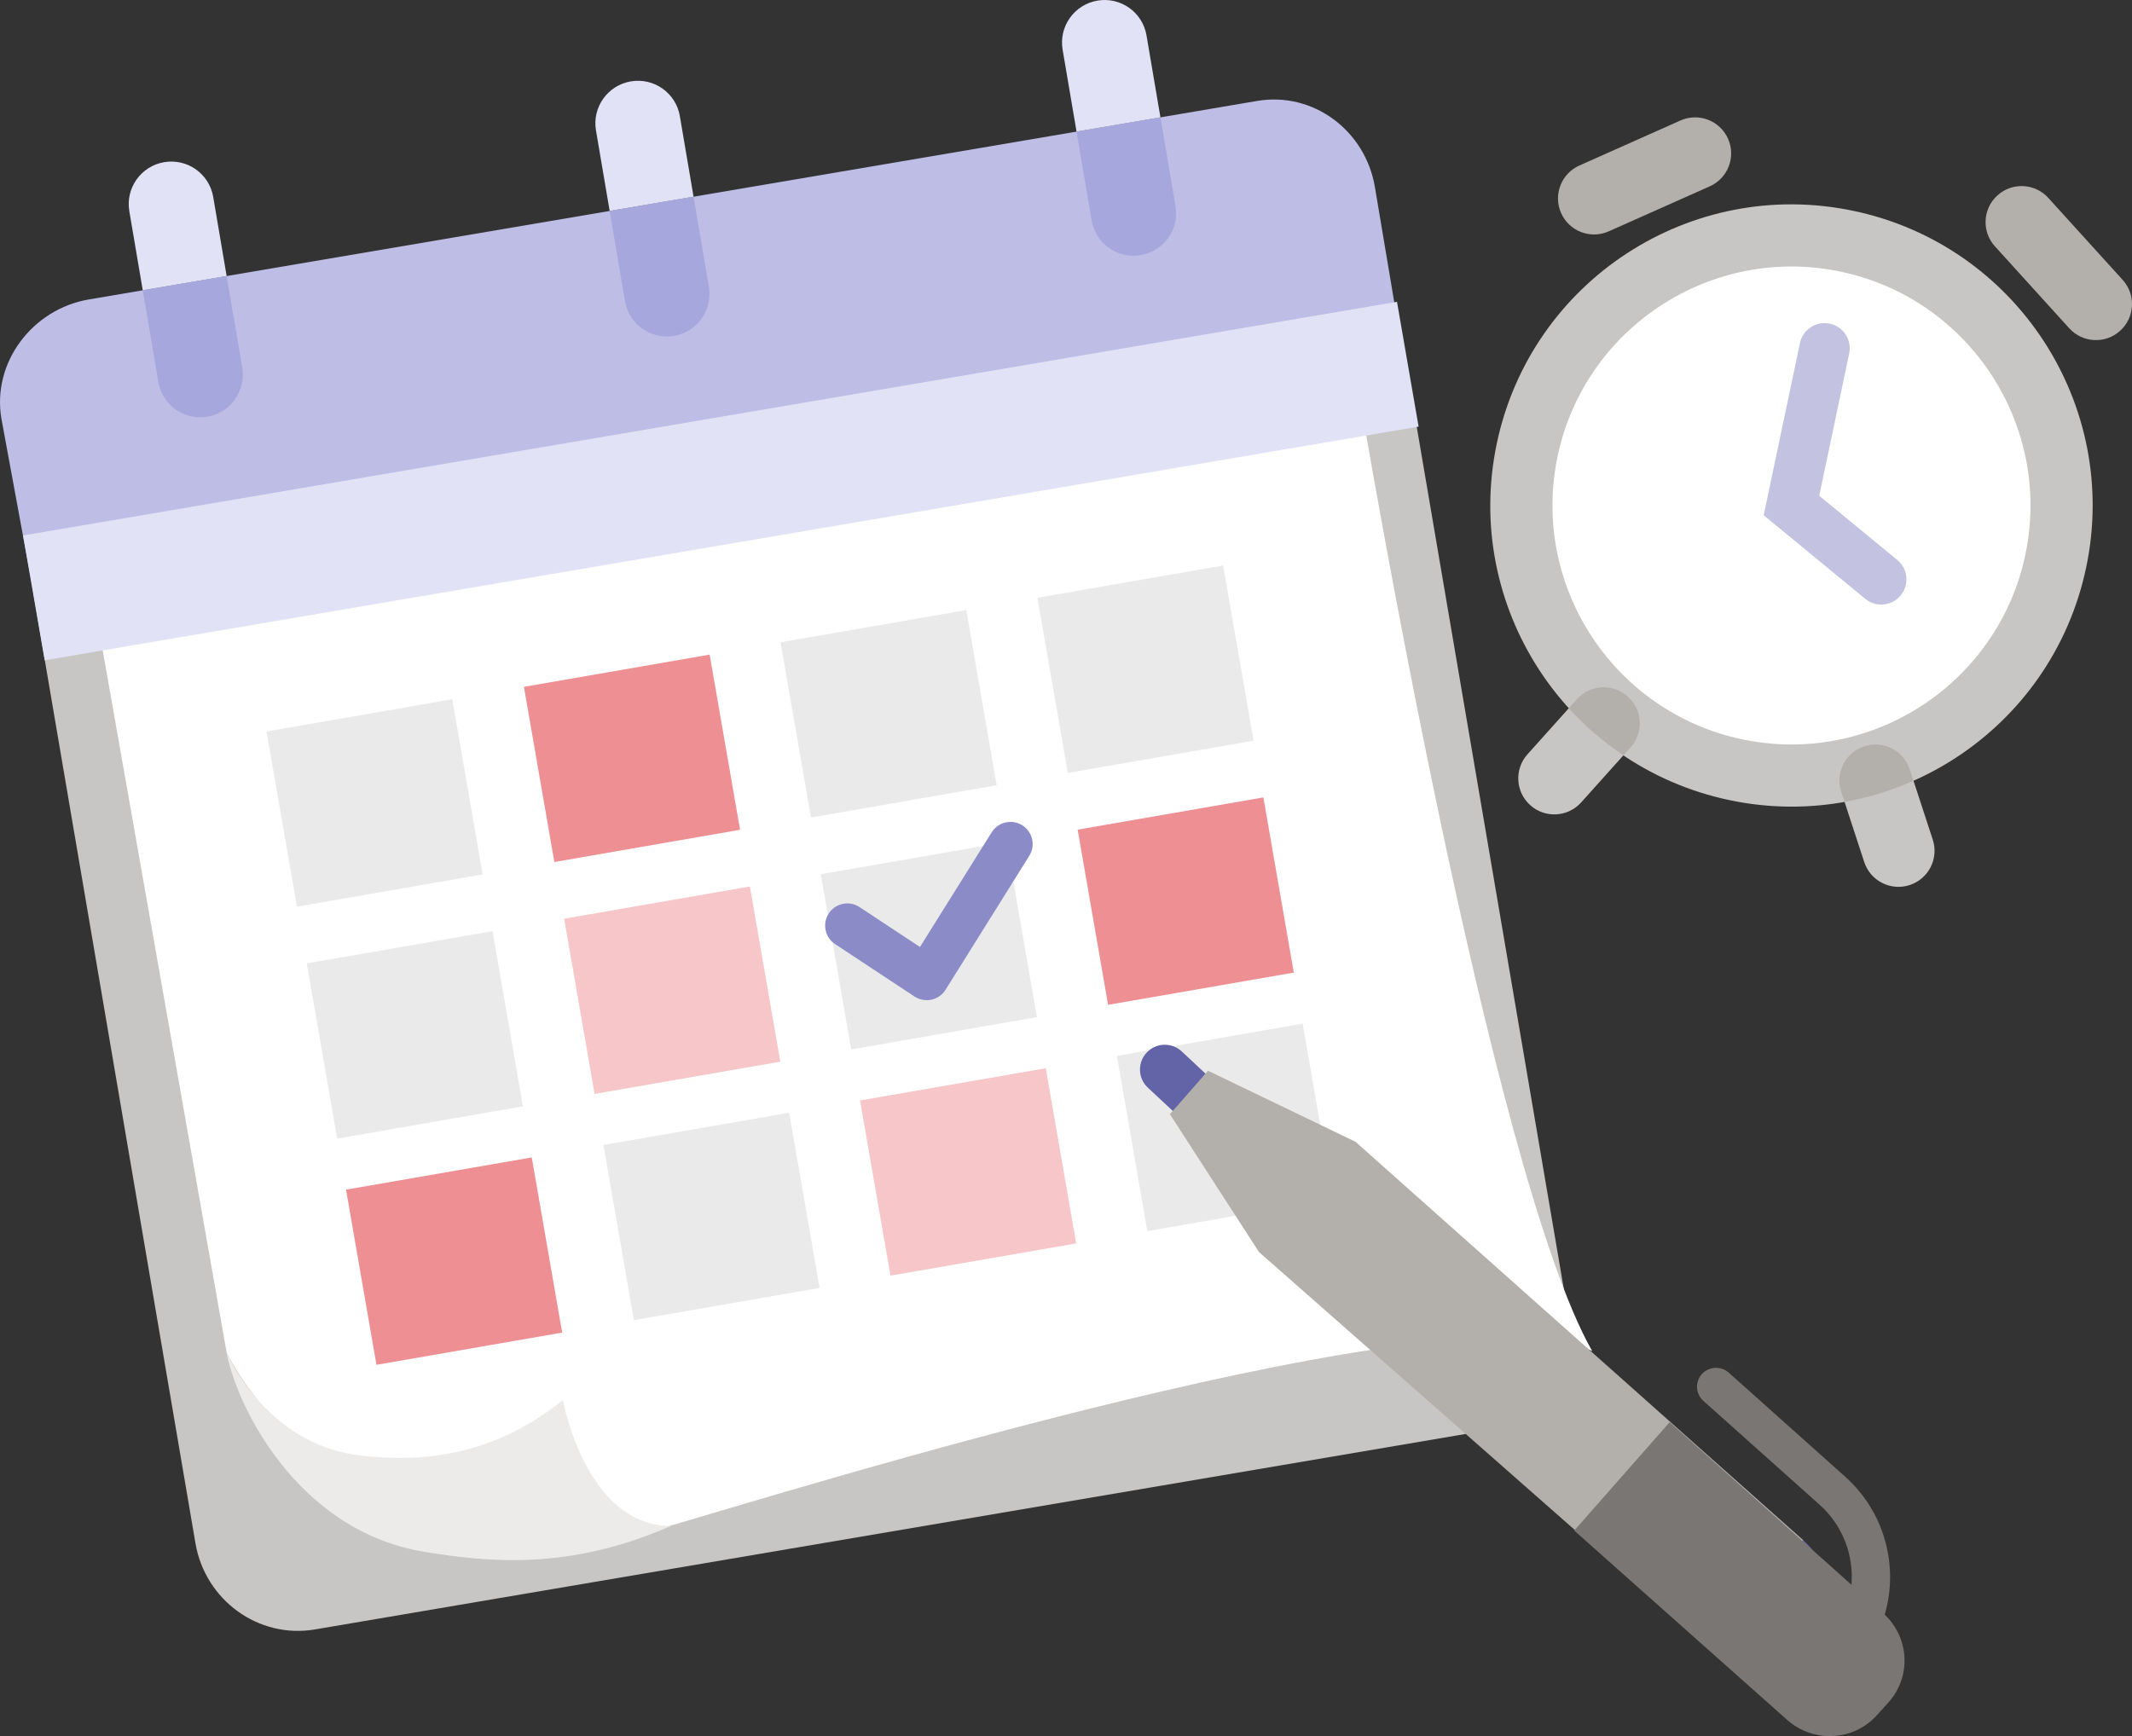 <?xml version="1.0" encoding="utf-8"?>
<!-- Generator: Adobe Illustrator 24.3.0, SVG Export Plug-In . SVG Version: 6.00 Build 0)  -->
<svg version="1.1" id="Layer_1" xmlns="http://www.w3.org/2000/svg" xmlns:xlink="http://www.w3.org/1999/xlink" x="0px" y="0px"
	 viewBox="0 0 224.69 183" enable-background="new 0 0 224.69 183" xml:space="preserve">
<rect x="0" y="0" width="224.69" height="183" fill="#333333" stroke="none"/>
<g>
	<g>
		<path fill="#C8C6C4" d="M165.189,138.095c1.025,6.03-2.955,11.735-8.879,12.741L33.188,171.755
			c-5.929,1.007-11.568-3.073-12.591-9.093L3.467,62.226L148.059,37.66L165.189,138.095z"/>
		<path fill="#FFFFFF" d="M143.561,43.396c0,0-133.167,22.714-133.082,23.197l13.409,75.993
			c0.201,0.253,10.831,23.903,45.92,18.485c13.55-3.938,84.063-25.896,97.999-18.646
			C157.059,123.628,143.561,43.396,143.561,43.396z"/>
		<path fill="#BDBDE6" d="M132.48,10.64L9.359,31.565C3.43,32.573-0.861,38.197,0.147,44.125
			l3.28,17.796l144.429-24.616l-2.96-17.612C143.888,13.762,138.404,9.633,132.48,10.64z"/>
		<polygon fill="#E2E2F6" points="2.432,56.442 4.71,69.599 149.506,44.968 147.228,31.812 		"/>
		<path fill="#E2E2F6" d="M22.47,20.757c-0.415-2.442-2.729-4.078-5.171-3.663
			c-2.436,0.414-4.085,2.728-3.67,5.166l1.417,8.34l8.841-1.503L22.47,20.757z"/>
		<path fill="#E2E2F6" d="M71.65,12.242c-0.415-2.442-2.729-4.078-5.171-3.663
			c-2.436,0.414-4.085,2.728-3.67,5.166l1.443,8.491l8.841-1.503L71.65,12.242z"/>
		<path fill="#E2E2F6" d="M120.829,3.728c-0.415-2.442-2.729-4.078-5.171-3.663
			c-2.436,0.414-4.085,2.728-3.67,5.166l1.469,8.643l8.841-1.503L120.829,3.728z"/>
		
			<rect x="29.522" y="75.309" transform="matrix(0.985 -0.171 0.171 0.985 -13.869 7.973)" fill="#EAEAEA" width="19.872" height="18.747"/>
		
			<rect x="33.756" y="99.764" transform="matrix(0.985 -0.171 0.171 0.985 -17.979 9.054)" fill="#EAEAEA" width="19.872" height="18.747"/>
		
			<rect x="37.886" y="123.622" transform="matrix(0.985 -0.171 0.171 0.985 -21.989 10.109)" fill="#EE8F94" width="19.872" height="18.747"/>
		
			<rect x="56.661" y="70.611" transform="matrix(0.985 -0.171 0.171 0.985 -12.67 12.535)" fill="#EE8F94" width="19.872" height="18.747"/>
		
			<rect x="60.894" y="95.065" transform="matrix(0.985 -0.171 0.171 0.985 -16.78 13.615)" fill="#F7C6C8" width="19.872" height="18.747"/>
		
			<rect x="65.025" y="118.923" transform="matrix(0.985 -0.171 0.171 0.985 -20.789 14.67)" fill="#EAEAEA" width="19.872" height="18.747"/>
		
			<rect x="83.716" y="65.927" transform="matrix(0.985 -0.171 0.171 0.985 -11.474 17.082)" fill="#EAEAEA" width="19.872" height="18.747"/>
		
			<rect x="87.949" y="90.381" transform="matrix(0.985 -0.171 0.171 0.985 -15.584 18.162)" fill="#EAEAEA" width="19.872" height="18.747"/>
		
			<rect x="92.08" y="114.24" transform="matrix(0.985 -0.171 0.171 0.985 -19.594 19.217)" fill="#F7C6C8" width="19.872" height="18.747"/>
		
			<rect x="110.799" y="61.238" transform="matrix(0.985 -0.171 0.171 0.985 -10.277 21.633)" fill="#EAEAEA" width="19.872" height="18.747"/>
		
			<rect x="115.032" y="85.693" transform="matrix(0.985 -0.171 0.171 0.985 -14.387 22.714)" fill="#EE8F94" width="19.872" height="18.747"/>
		
			<rect x="119.163" y="109.551" transform="matrix(0.985 -0.171 0.171 0.985 -18.397 23.769)" fill="#EAEAEA" width="19.872" height="18.747"/>
		<path fill="#EDEBE9" d="M59.32,147.575c-6.344,5.125-13.472,6.861-21.615,5.808
			c-9.778-1.263-13.817-10.797-13.817-10.797c0.873,4.992,7.089,18.775,20.936,21.005
			c6.589,1.061,15.076,1.995,25.888-2.744C61.749,160.839,59.373,147.737,59.32,147.575z"/>
		<g>
			<path fill="#6264A7" d="M131.802,117.608l-7.261-6.781c-1.055-0.986-2.71-0.929-3.695,0.126l0,0
				c-0.986,1.055-0.929,2.71,0.126,3.695l7.261,6.781L131.802,117.608z"/>
			<path fill="#6264A7" d="M190.09,162.396l-46.592-41.256c-0.601-0.532-1.52-0.476-2.052,0.125
				l-7.69,8.685c-0.743,0.839-0.664,2.133,0.175,2.876l46.155,40.869
				c3.091,2.737,7.814,2.45,10.551-0.641l0.094-0.107
				C193.467,169.857,193.181,165.133,190.09,162.396z"/>
			<polygon fill="#B3AFAB" points="123.298,117.445 127.309,112.863 142.849,120.349 190.037,162.349 
				180.032,173.648 132.685,131.977 			"/>
			<path fill="#797673" d="M188.333,181.279c2.759,2.466,6.994,2.256,9.458-0.469l1.227-1.357
				c2.419-2.674,2.227-6.773-0.389-9.256c1.485-5.065,0.042-10.783-4.184-14.56
				l-12.241-10.939c-0.831-0.745-2.105-0.677-2.846,0.141
				c-0.741,0.82-0.67,2.086,0.161,2.827l12.24,10.939
				c2.484,2.22,3.617,5.374,3.362,8.44l-19.155-17.138l-10.058,11.428"/>
		</g>
		<g>
			
				<ellipse transform="matrix(0.206 -0.979 0.979 0.206 97.808 227.059)" fill="#FFFFFF" cx="188.82" cy="53.259" rx="28.467" ry="28.466"/>
			<path fill="#C8C6C4" d="M193.99,28.635c13.591,2.861,22.321,16.245,19.46,29.836
				c-2.861,13.591-16.245,22.321-29.836,19.46c-13.591-2.861-22.321-16.245-19.46-29.836
				C167.015,34.504,180.399,25.774,193.99,28.635L193.99,28.635 M195.339,22.227
				c-17.152-3.61-33.983,7.367-37.593,24.519c-3.61,17.152,7.367,33.983,24.519,37.593
				s33.983-7.367,37.593-24.519C223.468,42.668,212.491,25.837,195.339,22.227L195.339,22.227z"/>
			<g>
				<g>
					<path fill="#B3AFAB" d="M215.87,20.861l7.835,8.638c1.41,1.554,1.292,3.957-0.262,5.366l0,0
						c-1.554,1.41-3.957,1.292-5.366-0.262l-7.835-8.638
						c-1.41-1.554-1.292-3.957,0.262-5.366l0,0C212.057,19.189,214.46,19.307,215.87,20.861z"
						/>
					<path fill="#B3AFAB" d="M188.802,53.283"/>
				</g>
				<g>
					<path fill="#B3AFAB" d="M177.101,12.7l-10.652,4.747c-1.916,0.854-2.778,3.1-1.924,5.016l0,0
						c0.854,1.916,3.1,2.778,5.016,1.924l10.652-4.747
						c1.916-0.854,2.778-3.1,1.924-5.016l0,0C181.263,12.708,179.017,11.846,177.101,12.7z"
						/>
					<path fill="#B3AFAB" d="M188.802,53.283"/>
				</g>
			</g>
			<g>
				<g>
					<path fill="#C8C6C4" d="M203.691,88.5l-2.423-7.407c-0.652-1.994-2.798-3.082-4.792-2.43l0,0
						c-1.994,0.652-3.082,2.798-2.43,4.792l2.423,7.407
						c0.652,1.994,2.798,3.082,4.792,2.43l0,0C203.256,92.639,204.344,90.494,203.691,88.5z"
						/>
					<path fill="#B3AFAB" d="M193.936,81.492c-0.133,0.632-0.103,1.306,0.11,1.966l0.353,1.068
						c2.515-0.446,4.951-1.199,7.262-2.221l-0.395-1.213
						c-0.646-1.997-2.794-3.082-4.793-2.427C195.135,79.097,194.205,80.212,193.936,81.492z"/>
					<path fill="#B3AFAB" d="M188.802,53.283"/>
				</g>
				<g>
					<path fill="#C8C6C4" d="M160.98,79.509l5.204-5.802c1.401-1.562,3.803-1.693,5.365-0.292l0,0
						c1.562,1.401,1.693,3.803,0.292,5.365l-5.204,5.802
						c-1.401,1.562-3.803,1.693-5.365,0.292l0,0C159.71,83.473,159.579,81.071,160.98,79.509z"
						/>
					<path fill="#B3AFAB" d="M172.733,77.029c-0.133,0.632-0.432,1.237-0.893,1.755l-0.754,0.835
						c-2.122-1.422-4.047-3.093-5.751-4.96l0.851-0.95
						c1.396-1.567,3.799-1.694,5.365-0.289C172.6,74.354,173.002,75.749,172.733,77.029z"/>
					<path fill="#B3AFAB" d="M188.802,53.283"/>
				</g>
			</g>
			<g>
				<path fill="#C3C3E1" d="M198.264,63.726c-0.593,0-1.19-0.198-1.684-0.604l-10.706-8.811
					l3.821-18.149c0.301-1.434,1.707-2.351,3.142-2.049c1.433,0.302,2.351,1.708,2.049,3.142
					L191.729,52.257l8.223,6.768c1.131,0.931,1.293,2.603,0.363,3.734
					C199.79,63.396,199.03,63.726,198.264,63.726z"/>
			</g>
		</g>
		<g>
			<path fill="#8B8CC7" d="M97.668,105.428c-0.454,0-0.903-0.132-1.289-0.387l-8.368-5.526
				c-1.077-0.711-1.374-2.162-0.663-3.239c0.711-1.077,2.161-1.375,3.24-0.662l6.367,4.205
				l7.556-12.086c0.685-1.096,2.127-1.427,3.222-0.744
				c1.095,0.685,1.428,2.127,0.743,3.222L99.651,104.329
				c-0.334,0.535-0.87,0.912-1.486,1.046C98.001,105.411,97.834,105.428,97.668,105.428z"/>
		</g>
	</g>
	<path fill="#A6A7DC" d="M21.857,43.919c2.436-0.414,4.085-2.728,3.67-5.166l-1.641-9.657
		l-8.841,1.503l1.641,9.657C17.101,42.698,19.416,44.334,21.857,43.919z"/>
	<path fill="#A6A7DC" d="M71.037,35.405c2.436-0.414,4.085-2.728,3.67-5.166l-1.616-9.505
		l-8.841,1.503l1.616,9.505C66.281,34.184,68.595,35.82,71.037,35.405z"/>
	<path fill="#A6A7DC" d="M120.216,26.891c2.436-0.414,4.085-2.728,3.67-5.166l-1.59-9.354
		l-8.841,1.503l1.59,9.354C115.461,25.669,117.775,27.305,120.216,26.891z"/>
</g>
</svg>

